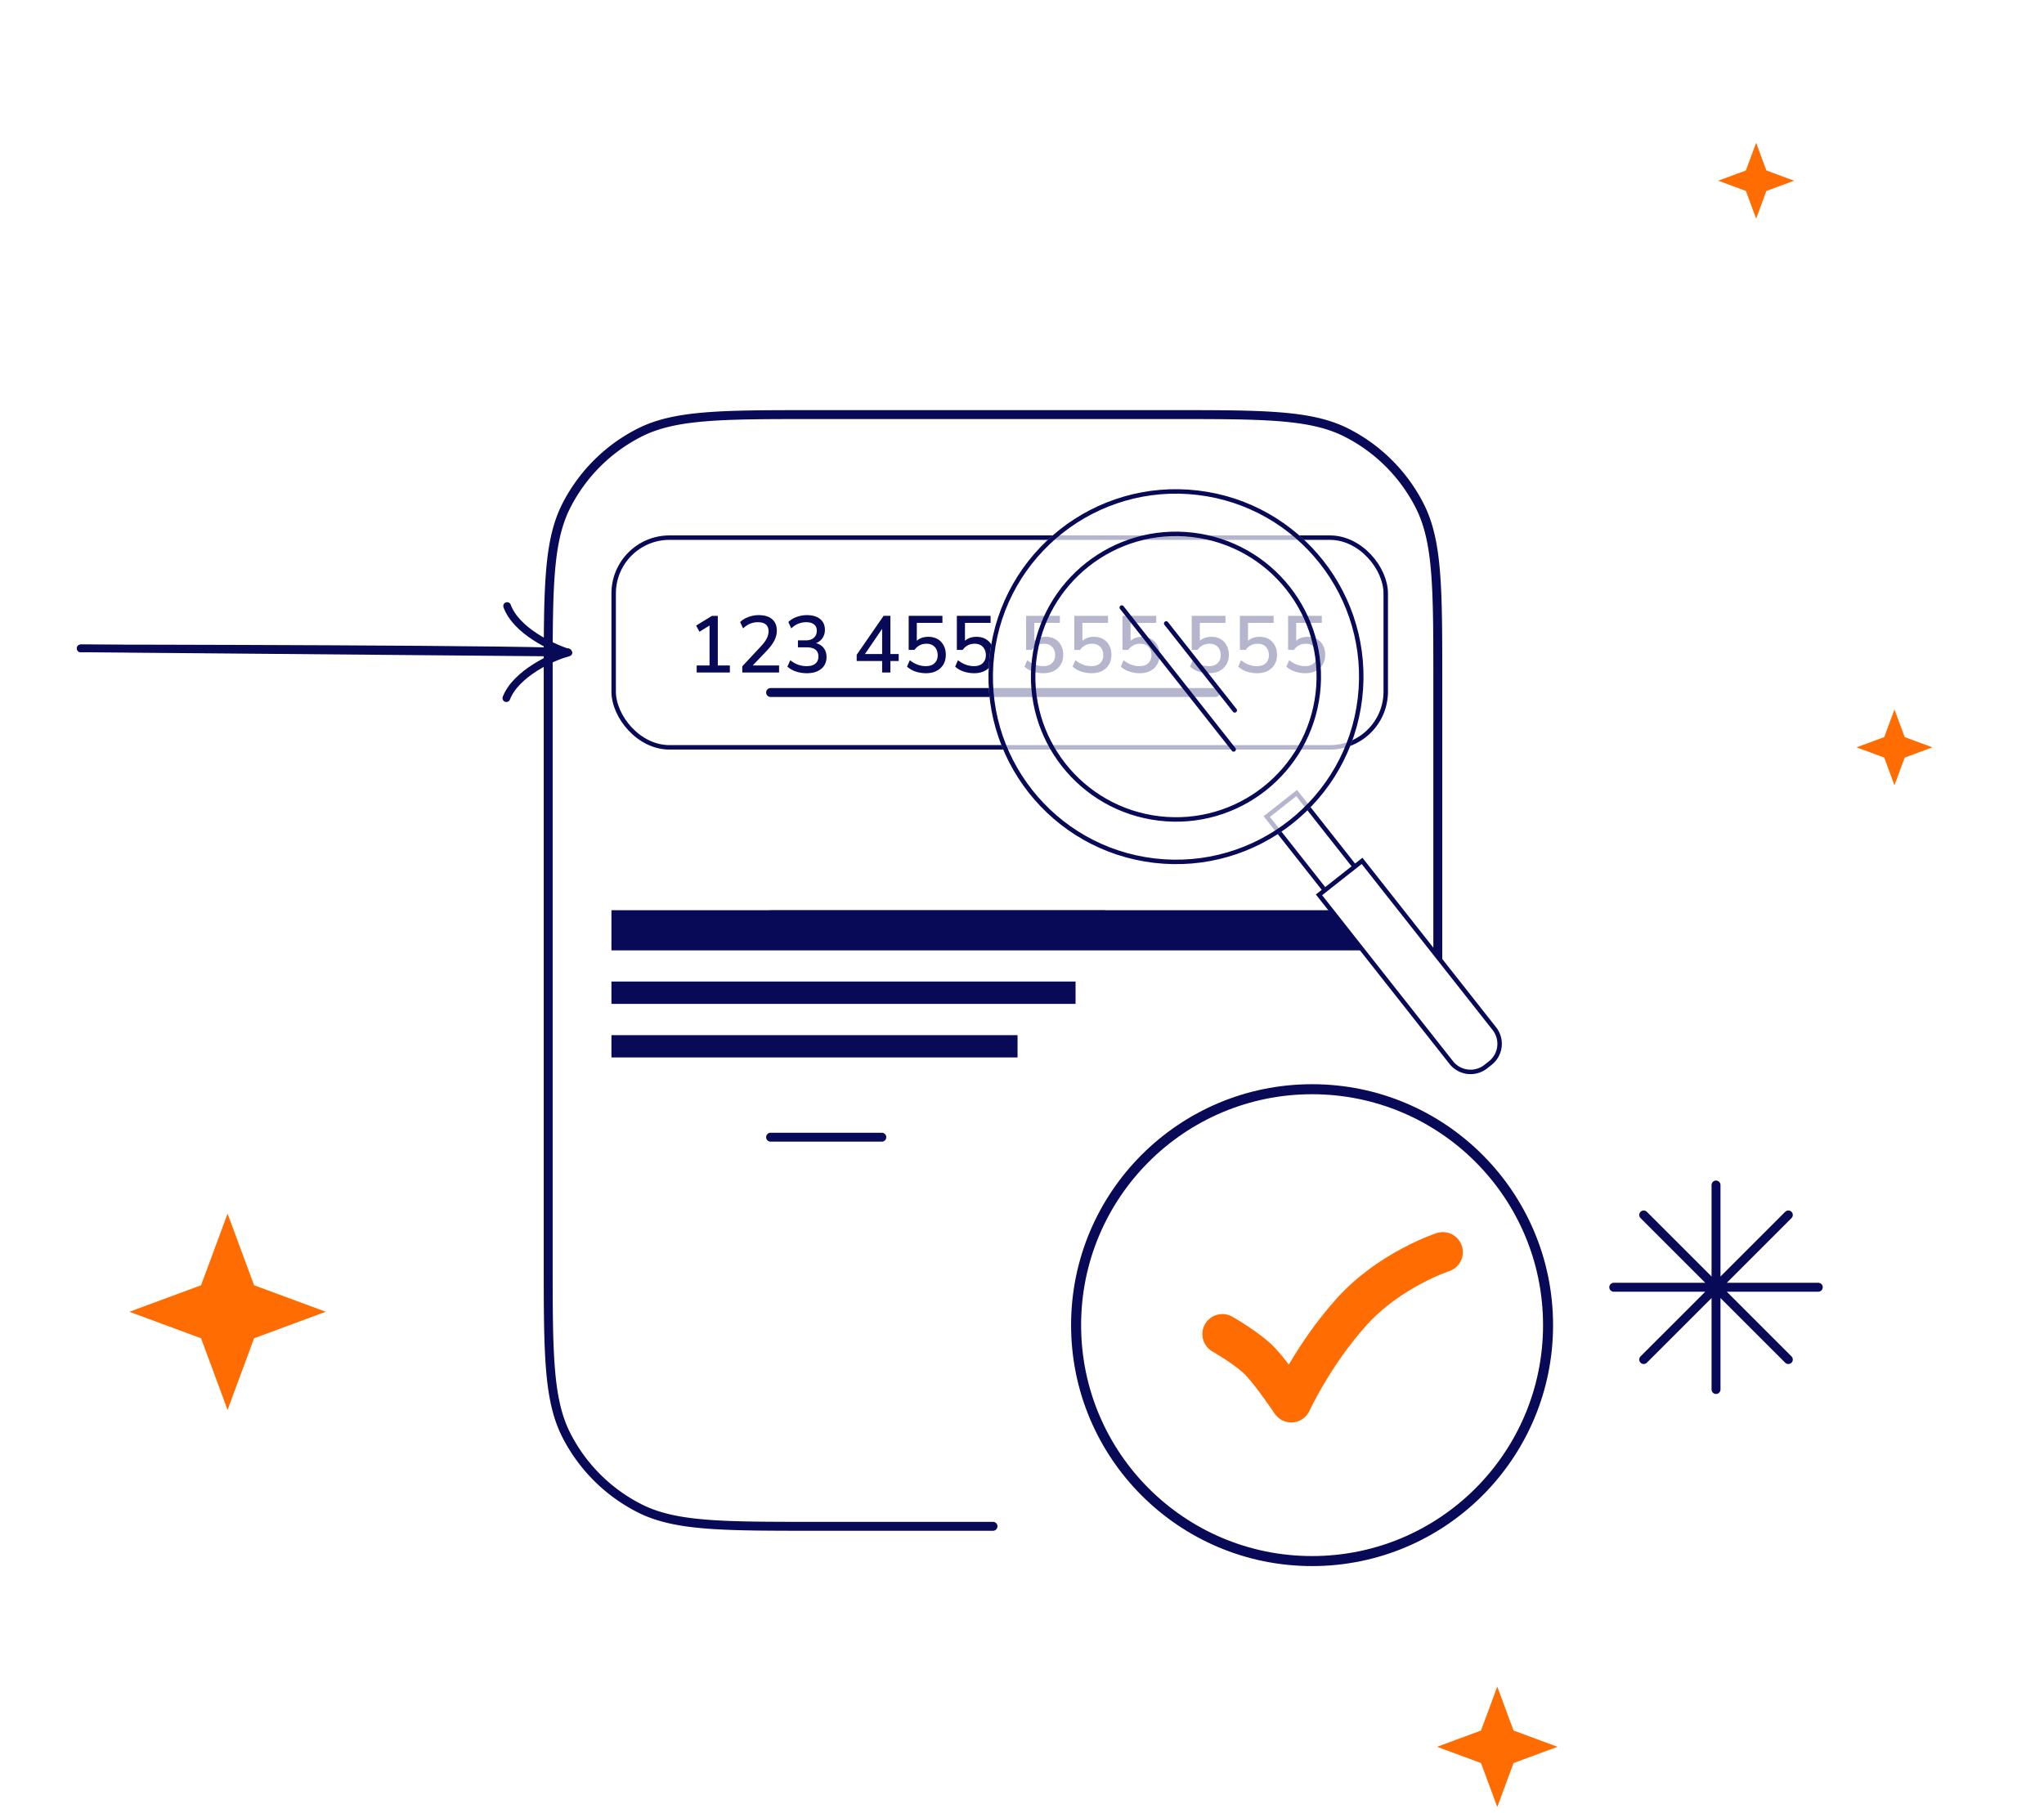 <svg width="204" height="181" fill="none" xmlns="http://www.w3.org/2000/svg"><path fill="#080957" d="M61.023 90.863h77.057v4.009H61.023zm0 7.125h46.323v2.227H61.023zm0 5.348h40.533v2.227H61.023z"/><rect x="61.246" y="53.672" width="77.057" height="20.934" rx="5.568" fill="#fff" stroke="#080957" stroke-width=".445"/><path d="M69.532 67.133v-.698h1.283v-3.992l-1.003.625-.336-.617 1.58-.97h.584v4.954h1.203v.698h-3.311zm4.55 0v-.617l1.885-2.02c.262-.284.449-.54.56-.77.118-.23.177-.463.177-.698 0-.61-.358-.914-1.074-.914-.545 0-1.034.206-1.467.617l-.297-.633c.214-.209.487-.374.818-.497a2.84 2.84 0 011.034-.193c.583 0 1.03.134 1.34.401.314.268.472.65.472 1.147 0 .336-.083.665-.248.986-.16.32-.415.663-.762 1.026l-1.395 1.467h2.63v.698h-3.672zm6.444.072c-.38 0-.74-.056-1.083-.168a2.437 2.437 0 01-.858-.49l.289-.64c.251.202.51.352.778.448.267.096.55.144.85.144.384 0 .676-.082.873-.248.204-.166.305-.404.305-.714 0-.31-.102-.54-.305-.69-.197-.149-.486-.224-.865-.224h-.874v-.697h.793c.337 0 .602-.086.794-.257.198-.17.297-.406.297-.705 0-.273-.091-.481-.273-.626-.182-.15-.44-.224-.778-.224-.572 0-1.071.206-1.499.617l-.288-.633c.219-.22.491-.388.817-.505a2.95 2.95 0 011.035-.185c.566 0 1.007.131 1.322.393.316.257.473.615.473 1.075 0 .31-.08.582-.24.817a1.324 1.324 0 01-.65.513c.337.086.597.252.778.498.182.24.273.537.273.89 0 .497-.177.89-.53 1.178-.347.289-.825.433-1.434.433zm7.514-.072v-1.147H85.5v-.617l2.686-3.889h.681v3.809h.826v.697h-.826v1.147h-.826zm0-1.844v-2.51l-1.715 2.51h1.715zm4.383 1.916c-.364 0-.716-.056-1.059-.168a2.363 2.363 0 01-.841-.49l.28-.64c.492.395 1.026.592 1.604.592.368 0 .657-.098.866-.296.208-.203.312-.468.312-.794 0-.337-.099-.612-.296-.826-.198-.213-.473-.32-.826-.32-.497 0-.895.205-1.195.617h-.577v-3.4h3.367v.698h-2.557v1.788c.299-.262.678-.393 1.138-.393.358 0 .668.075.93.224.262.15.465.361.61.634.144.267.216.58.216.938 0 .363-.08.684-.24.962a1.68 1.68 0 01-.682.641c-.294.156-.644.233-1.05.233zm4.807 0a3.38 3.38 0 01-1.058-.168 2.362 2.362 0 01-.842-.49l.28-.64c.492.395 1.027.592 1.604.592.369 0 .657-.098.866-.296.208-.203.313-.468.313-.794 0-.337-.1-.612-.297-.826-.198-.213-.473-.32-.826-.32-.497 0-.895.205-1.194.617h-.578v-3.4h3.368v.698h-2.558v1.788c.3-.262.679-.393 1.138-.393.359 0 .669.075.93.224.262.15.466.361.61.634.144.267.216.58.216.938 0 .363-.08.684-.24.962-.16.273-.388.486-.682.641-.294.156-.644.233-1.05.233zm6.914 0c-.364 0-.717-.056-1.059-.168a2.374 2.374 0 01-.842-.49l.281-.64c.492.395 1.026.592 1.604.592.368 0 .657-.098.865-.296.209-.203.313-.468.313-.794 0-.337-.099-.612-.297-.826-.197-.213-.473-.32-.825-.32-.497 0-.896.205-1.195.617h-.577v-3.4h3.367v.698h-2.557v1.788c.299-.262.678-.393 1.138-.393.358 0 .668.075.93.224.262.15.465.361.609.634.145.267.217.58.217.938 0 .363-.08.684-.241.962-.16.273-.387.486-.681.641-.294.156-.644.233-1.05.233zm4.807 0a3.37 3.37 0 01-1.058-.168 2.357 2.357 0 01-.842-.49l.28-.64c.492.395 1.027.592 1.604.592.369 0 .657-.098.866-.296.208-.203.312-.468.312-.794 0-.337-.098-.612-.296-.826-.198-.213-.473-.32-.826-.32-.497 0-.895.205-1.195.617h-.577v-3.4h3.367v.698h-2.557v1.788c.299-.262.679-.393 1.138-.393.359 0 .669.075.93.224.262.15.465.361.61.634.144.267.216.58.216.938 0 .363-.08.684-.24.962a1.686 1.686 0 01-.682.641c-.294.156-.644.233-1.05.233zm4.807 0a3.38 3.38 0 01-1.058-.168 2.365 2.365 0 01-.842-.49l.281-.64c.491.395 1.026.592 1.603.592.369 0 .658-.098.866-.296.209-.203.313-.468.313-.794 0-.337-.099-.612-.297-.826-.198-.213-.473-.32-.826-.32-.497 0-.895.205-1.194.617h-.577v-3.4h3.367v.698h-2.558v1.788c.3-.262.679-.393 1.139-.393.358 0 .668.075.93.224.262.15.465.361.609.634.144.267.217.58.217.938 0 .363-.081.684-.241.962-.16.273-.387.486-.681.641-.294.156-.645.233-1.051.233zm6.914 0a3.38 3.38 0 01-1.059-.168 2.36 2.36 0 01-.841-.49l.28-.64c.492.395 1.026.592 1.604.592.369 0 .657-.098.866-.296.208-.203.312-.468.312-.794 0-.337-.099-.612-.296-.826-.198-.213-.473-.32-.826-.32-.497 0-.895.205-1.195.617h-.577v-3.4h3.367v.698h-2.557v1.788c.299-.262.679-.393 1.138-.393.358 0 .668.075.93.224.262.15.465.361.61.634.144.267.216.58.216.938 0 .363-.08.684-.24.962a1.686 1.686 0 01-.682.641c-.294.156-.644.233-1.05.233zm4.807 0a3.38 3.38 0 01-1.058-.168 2.357 2.357 0 01-.842-.49l.281-.64c.491.395 1.026.592 1.603.592.369 0 .658-.098.866-.296.208-.203.313-.468.313-.794 0-.337-.099-.612-.297-.826-.198-.213-.473-.32-.826-.32-.497 0-.895.205-1.194.617h-.578v-3.4h3.368v.698h-2.558v1.788c.299-.262.679-.393 1.139-.393.358 0 .668.075.93.224.262.15.465.361.609.634.144.267.216.58.216.938 0 .363-.08.684-.24.962a1.68 1.68 0 01-.682.641c-.294.156-.644.233-1.05.233zm4.807 0a3.38 3.38 0 01-1.058-.168 2.365 2.365 0 01-.842-.49l.281-.64c.492.395 1.026.592 1.603.592.369 0 .658-.098.866-.296.209-.203.313-.468.313-.794 0-.337-.099-.612-.297-.826-.197-.213-.473-.32-.825-.32-.498 0-.896.205-1.195.617h-.577v-3.4h3.367v.698h-2.558v1.788c.3-.262.679-.393 1.139-.393.358 0 .668.075.93.224.262.15.465.361.609.634.145.267.217.58.217.938 0 .363-.08.684-.241.962-.16.273-.387.486-.681.641-.294.156-.644.233-1.051.233z" fill="#080957"/><path d="M22.713 121.152l2.647 7.153 7.152 2.646-7.152 2.647-2.647 7.153-2.646-7.153-7.153-2.647 7.153-2.646 2.646-7.153zM175.27 14.254l1.023 2.763 2.763 1.023-2.763 1.023-1.023 2.763-1.022-2.764-2.764-1.022 2.764-1.023 1.022-2.763zm13.805 56.566l1.023 2.764 2.763 1.022-2.763 1.023-1.023 2.763-1.022-2.763-2.764-1.023 2.764-1.022 1.022-2.764zm-39.64 97.547l1.624 4.389 4.389 1.624-4.389 1.624-1.624 4.389-1.624-4.389-4.389-1.624 4.389-1.624 1.624-4.389z" fill="#FF6D02"/><path d="M143.499 99.653v-31.63c0-9.324 0-13.986-1.815-17.547a16.643 16.643 0 00-7.275-7.275c-3.561-1.814-8.222-1.814-17.546-1.814H81.349c-9.324 0-13.985 0-17.547 1.814a16.647 16.647 0 00-7.275 7.275c-1.814 3.561-1.814 8.223-1.814 17.546v57.711c0 9.324 0 13.986 1.814 17.547a16.65 16.65 0 007.276 7.275c3.56 1.814 8.222 1.814 17.546 1.814h17.757m11.098-61.04H76.909m11.099 22.196H76.909m44.393-44.393H76.909m36.07 66.59l11.098 11.098 24.971-24.971" stroke="#080957" stroke-width=".891" stroke-linecap="round" stroke-linejoin="round"/><path d="M8.056 64.728s50.184.054 48.649.424c-1.536.37-5.229 2.1-6.17 4.543" stroke="#080957" stroke-width=".766" stroke-linecap="round"/><path d="M8.054 64.726l48.649.424c-1.656-.525-5.191-2.19-6.09-4.65" stroke="#080957" stroke-width=".766" stroke-linecap="round"/><path stroke="#080957" stroke-width=".445" d="M126.43 81.517l2.977-2.348 6.135 7.78-2.978 2.348z"/><path d="M131.641 89.33l4.298-3.389 13.202 16.744a2.45 2.45 0 01-.407 3.441l-.45.355a2.451 2.451 0 01-3.441-.407L131.641 89.33z" fill="#fff" stroke="#080957" stroke-width=".445"/><g filter="url(#filter0_b_669_197481)" transform="rotate(-83.255 117.368 67.551)"><circle cx="117.368" cy="67.551" r="18.713" fill="#fff" fill-opacity=".7"/><circle cx="117.368" cy="67.551" r="18.491" stroke="#080957" stroke-width=".445"/></g><circle cx="117.366" cy="67.55" r="14.254" transform="rotate(-83.255 117.366 67.55)" stroke="#080957" stroke-width=".445"/><path stroke="#080957" stroke-width=".445" stroke-linecap="round" d="M123.125 74.815l-11.168-14.164m11.277 10.265l-6.842-8.677"/><path d="M171.266 118.297v20.415m7.218-17.425l-14.436 14.435m17.425-7.218h-20.414m17.425 7.218l-14.436-14.435" stroke="#080957" stroke-width=".891" stroke-linecap="round" stroke-linejoin="round"/><circle cx="130.951" cy="132.287" r="23.552" fill="#fff" stroke="#080957"/><path d="M144 125s-5.283 1.724-9.094 5.948c-3.812 4.224-6.031 9.052-6.031 9.052s-1.851-2.759-3.064-4.052c-1.213-1.293-3.811-2.766-3.811-2.766" stroke="#FF6D02" stroke-width="4" stroke-linecap="round" stroke-linejoin="round"/><defs><filter id="filter0_b_669_197481" x="96.871" y="47.054" width="40.995" height="40.993" filterUnits="userSpaceOnUse" color-interpolation-filters="sRGB"><feFlood flood-opacity="0" result="BackgroundImageFix"/><feGaussianBlur in="BackgroundImageFix" stdDeviation=".891"/><feComposite in2="SourceAlpha" operator="in" result="effect1_backgroundBlur_669_197481"/><feBlend in="SourceGraphic" in2="effect1_backgroundBlur_669_197481" result="shape"/></filter></defs></svg>